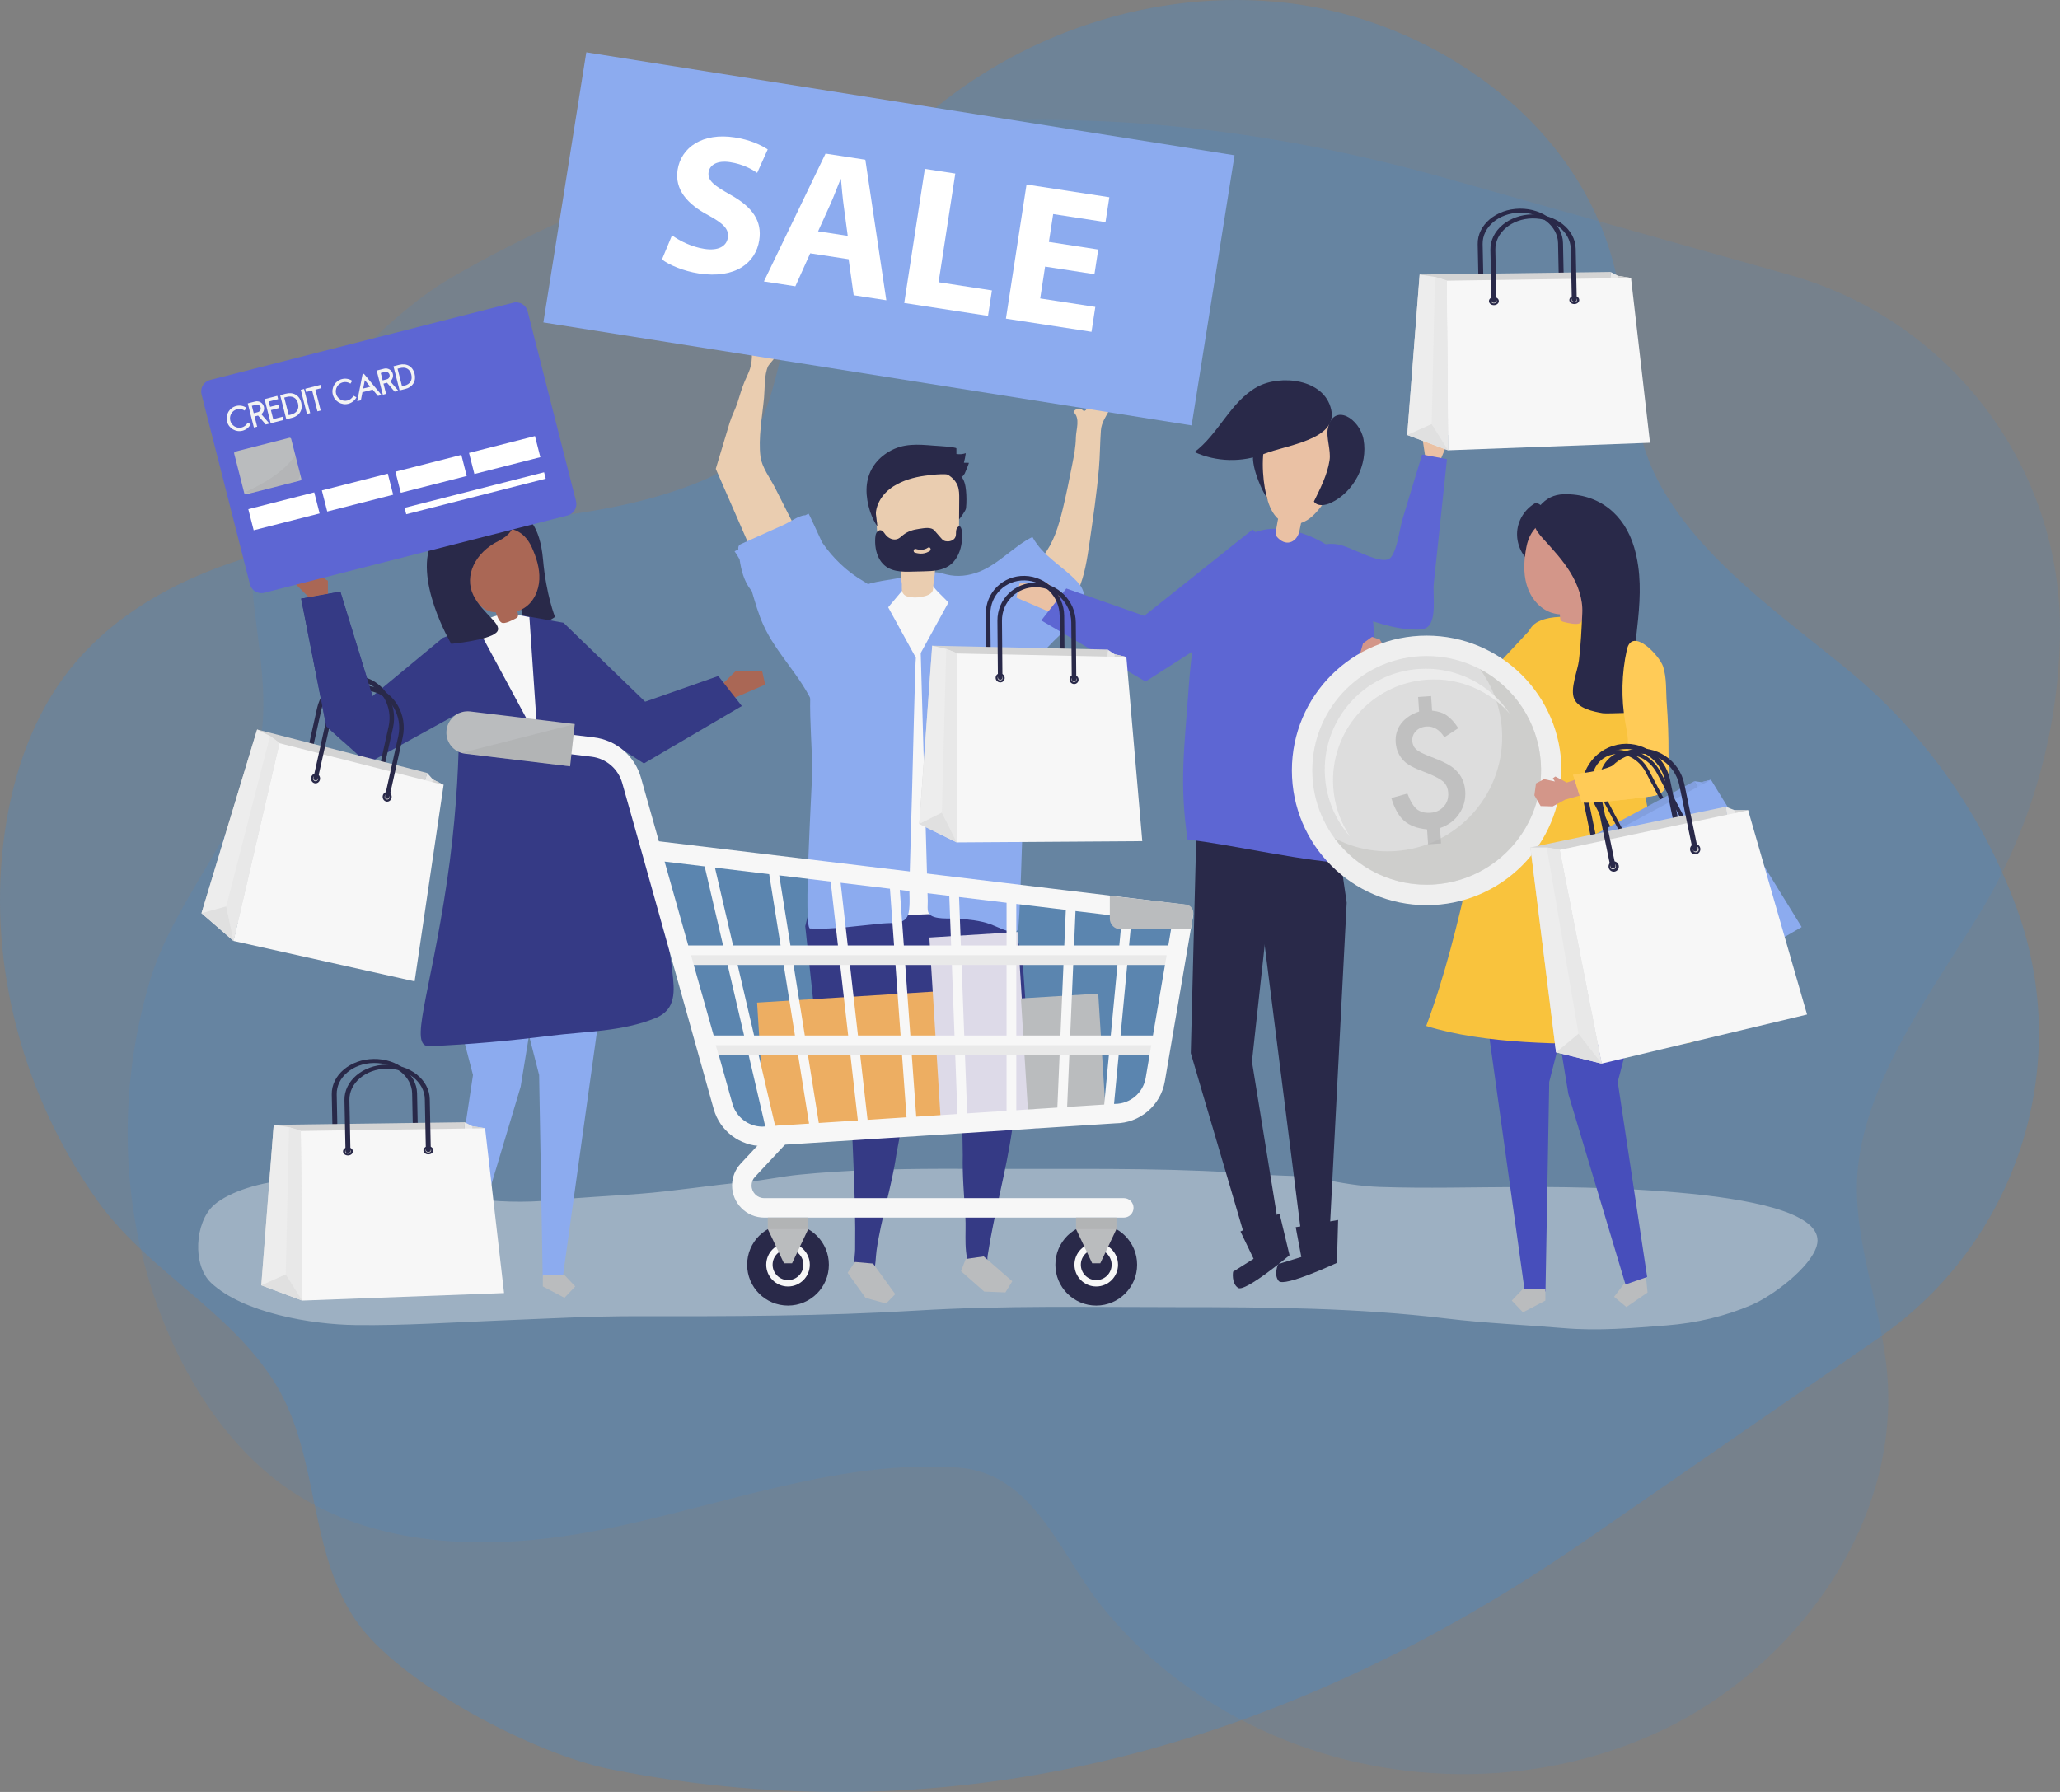 <?xml version="1.0" encoding="utf-8"?>
<!-- Generator: Adobe Illustrator 15.1.0, SVG Export Plug-In . SVG Version: 6.00 Build 0)  -->
<!DOCTYPE svg PUBLIC "-//W3C//DTD SVG 1.1//EN" "http://www.w3.org/Graphics/SVG/1.1/DTD/svg11.dtd">
<svg version="1.1" id="圖層_1" xmlns="http://www.w3.org/2000/svg" xmlns:xlink="http://www.w3.org/1999/xlink" x="0px" y="0px"
	 width="675.105px" height="587.32px" viewBox="0 0 675.105 587.32" enable-background="new 0 0 675.105 587.32"
	 xml:space="preserve">
<rect x="0" y="0" width="675.105" height="587.32" fill="#808080" stroke="none"/>
<path opacity="0.18" fill="#1E90FF" enable-background="new    " d="M109.887,518.207c-8.344-21.159-7.618-45.717-20.092-65.434
	c-14.935-23.604-41.86-36.643-57.976-59.386C8.004,359.779-3.735,317.709,1.055,276.698c2.305-19.761,8.427-39.302,20.034-54.988
	c17.89-24.181,46.926-36.892,75.944-43.051c43.186-9.168,93.123-4.032,134.1-21.532c22.612-9.662,22.288-37.124,29.453-57.412
	c8.104-22.949,22.356-43.301,40.038-59.268c32.568-29.4,77.595-44.556,121.246-39.479c46.598,5.425,95.381,37.844,107.373,87.239
	c5.547,22.85,3.127,47.882,13.831,68.79c13.431,26.232,41.829,45.375,63.673,63.535c24.125,20.056,43.057,46.873,54.014,76.701
	c0.125,0.334,0.248,0.675,0.368,1.013c18.585,51.549-0.396,109.156-45.477,140.302c0,0-95.925,66.264-95.929,66.266
	c-97.332,67.241-205.374,97.832-319.823,75.035c-24.764-4.932-69.576-28.178-83.591-49.188
	C113.664,526.699,111.587,522.524,109.887,518.207"/>
<path opacity="0.1" fill="#1E90FF" enable-background="new    " d="M82.313,178.738c-1.034,22.723,7.613,45.719,2.204,68.414
	c-6.477,27.172-27.722,48.233-35.594,74.974c-11.636,39.512-9.103,83.116,8.723,120.36c8.586,17.945,20.712,34.447,36.777,45.523
	c24.762,17.076,56.351,19.688,85.798,16.107c43.826-5.325,89.402-26.372,133.839-23.101c24.522,1.811,33.118,27.895,46.473,44.765
	c15.105,19.083,35.185,33.717,57.088,43.089c40.34,17.256,87.848,16.996,127.496-1.957c42.324-20.234,77.964-66.719,73.297-117.334
	c-2.159-23.414-12.563-46.31-9.215-69.559c4.201-29.17,24.861-56.484,39.639-80.744c16.32-26.794,25.536-58.3,26.232-90.068
	c0.012-0.357,0.018-0.72,0.021-1.078c0.872-54.789-35.758-103.133-88.501-117.982c0,0-112.224-31.591-112.229-31.592
	C360.488,26.498,248.363,32.582,147.484,91.248c-21.829,12.691-56.685,49.21-63.133,73.627
	C83.133,169.48,82.521,174.104,82.313,178.738"/>
<g>
	<g opacity="0.4">
		<path fill="#F1F2F2" d="M308.412,383.085c-15.542,0.042-31.083,0.379-46.597,1.937c-5.85,0.587-11.576,1.879-17.439,2.399
			c-11.711,1.041-23.212,2.98-34.965,3.876c-9.463,0.721-18.968,1.146-28.405,2.062c-8.847,0.857-18.641,0.661-27.421-0.757
			c-6.499-1.049-13.027-1.639-19.419-3.325c-7.148-1.885-14.913-3.23-22.361-3.184c-10.621,0.069-20.963,0.078-31.127,3.404
			c-3.568,1.171-7.936,3.09-10.645,5.54c-6.203,5.612-7.042,19.617-0.85,25.438c10.431,9.797,32.693,13.642,47.314,13.822
			c16.021,0.198,31.585-0.874,47.63-1.505c14.909-0.589,29.782-1.422,44.715-1.394c30.5,0.062,61.005,0,91.451-1.838
			c28.604-1.727,57.281-1.134,85.947-1.134c29.396,0,58.595,0.208,87.779,3.733c12.717,1.535,25.67,2.073,38.45,3.149
			c11.446,0.965,22.445-0.02,33.845-0.91c9.572-0.748,19.082-2.967,27.777-6.717c6.885-2.969,19.156-12.192,21.268-19.277
			c5.919-19.866-83.406-19.389-97.12-19.344c-15.343,0.05-30.808,0.504-46.138-0.023c-6.449-0.222-12.803-1.358-19.097-2.604
			c-6.269-1.241-12.585-0.926-18.943-1.448c-26.511-2.175-53.082-1.856-79.678-1.856C325.73,383.13,317.071,383.061,308.412,383.085
			z"/>
	</g>
	<path opacity="0.15" fill="#1E90FF" enable-background="new    " d="M213.748,279.271l26.173,88.022l11.726,5.518l120.769-9.83
		c0,0,7.651-10.84,7.651-17.219c0-6.377,7.563-46.688,7.563-46.688L213.748,279.271z"/>
	<g>
		<g>
			<g>
				<g id="XMLID_55_">
					<path id="XMLID_56_" fill="#353A85" d="M315.126,354.579l0.395,23.994c-0.161,6.657,0.438,13.296,0.843,19.931
						c0.376,6.163-0.866,12.517,2.059,18.229c0.917,1.791,2.868,3.038,4.353,0.969c1.144-1.594,0.618-4.353,0.9-6.203
						c2.124-13.909,6.078-27.477,8.05-41.411C333.792,355.488,328.144,355.873,315.126,354.579z"/>
				</g>
				<polygon fill="#BABCBE" points="316.489,412.63 314.947,416.635 322.539,423.316 329.492,423.602 331.741,419.933 
					322.388,411.799 				"/>
			</g>
			<g>
				<g id="XMLID_53_">
					<path id="XMLID_54_" fill="#353A85" d="M298.128,354.813l-4.376,23.595c-1.517,10.558-4.965,20.837-6.482,31.395
						c-0.349,2.426-0.173,5.081-1.188,7.37c-0.992,2.238-2.935,2.329-4.649,0.809c-2.296-2.036-1.237-5.673-1.195-8.453
						c0.281-18.524-1.176-36.787-1.527-55.342c-0.004-0.243,0.007-0.521,0.195-0.678c0.153-0.124,0.371-0.123,0.568-0.108
						C281.275,353.52,298.034,355.323,298.128,354.813z"/>
				</g>
				<polygon fill="#BABCBE" points="280.184,413.615 277.777,417.166 283.665,425.391 290.375,427.238 293.394,424.172 
					286.118,414.138 				"/>
			</g>
			<polygon fill="#353A85" points="339.856,369.846 336.583,335.542 335.004,313.253 329.696,295.048 301.035,290.6 265.6,296.674 
				263.896,303.558 270.716,367.285 304.895,369.846 304.432,330.185 309.703,354.769 309.479,369.846 			"/>
		</g>
		<path fill="#F7F7F7" d="M273.123,228.023c-0.049,1.158-0.081,2.316-0.101,3.471c-0.415,23.531,0.882,47.363,1.032,71.087
			c12.151-1.901,24.437-2.949,36.733-3.137c2.847-0.043,15.789,1.955,17.591,0.256c2.444-2.306-0.245-1.871-0.065-4.877
			c0.231-3.888-1.637-7.071-0.931-11.678c0.829-5.415,2.479-10.771,3.429-16.185c1.906-10.854,3.053-21.842,3.425-32.856
			c0.33-9.77-0.024-19.902-4.225-28.728c-10.361-21.766-43.763-21.375-52.928,1.353
			C274.368,213.461,273.425,220.748,273.123,228.023z"/>
		<path fill="#EACDB0" d="M341.719,182.453c3.572-4.626,5.124-9.629,6.642-15.917c1.129-4.679,2.075-9.409,3.002-14.133
			c0.612-3.122,1.168-5.856,1.228-8.997c0.05-2.628,1.532-6.261-0.777-8.363c0.467-1.061,2.029-1.425,2.917-0.684
			c0.14,0.116,0.271,0.258,0.447,0.303c0.302,0.079,0.595-0.154,0.777-0.407c0.534-0.735,0.604-1.696,0.796-2.585
			c0.309-1.435,0.838-3.756,1.918-4.783c0.875-0.833,2.023-1.303,3.144-1.755c0.207-0.083,0.435-0.169,0.648-0.105
			c0.182,0.053,0.317,0.2,0.442,0.342c1.153,1.308,2.443,2.588,3.42,4.007c-1.559,1.297-1.833,3.23-2.729,4.959
			c-1.175,2.271-2.608,4.068-2.806,6.738c-0.306,4.15-0.287,8.319-0.648,12.473c-0.706,8.118-1.91,16.174-3.066,24.236
			c-0.782,5.34-1.579,10.801-3.774,15.777c-2.163,4.9-5.234,7.84-9.328,11.291c-0.942,0.792-1.919,1.605-3.098,1.961
			c-1.788,0.539-3.755-0.084-5.293-1.143c-4.067-2.798-5.518-8.802-3.176-13.148c1.258-2.334,3.362-4.068,5.34-5.835
			C339.304,185.293,340.609,183.893,341.719,182.453z"/>
		<path fill="#8CABEF" d="M310.813,197.491l-9.071,16.532c0.474,16.701,0.948,33.403,1.422,50.104
			c0.219,7.697,0.438,15.393,0.655,23.091c0.076,2.673,0.143,5.347,0.228,8.018c0.038,1.199-0.292,3.218,0.392,4.198
			c1.485,2.124,6.915,1.463,9.282,1.647c3.694,0.291,7.441,0.593,10.919,1.867c2.316,0.851,4.511,2.128,6.954,2.472
			c0.55,0.076,1.164,0.088,1.594-0.262c0.482-0.389,0.564-1.079,0.609-1.697c0.849-11.465,0.867-23.285,1.503-34.875
			c0.521-9.483,1.848-19.505,1.025-29.002c-0.014-0.159-0.029-0.317-0.058-0.474c-0.841-4.567,0-19.655,0-19.656
			c0.035-0.635,2.206-2.279,2.625-2.713c2.158-2.229,4.316-4.457,6.474-6.686c4.306-4.447,12.619-9.942,9.277-17.135
			c-0.406-0.875-1.024-1.635-1.683-2.339c-4.88-5.226-11.115-8.156-14.608-14.591c-6.113,3.015-11.094,8.971-17.595,11.452
			c-3.385,1.288-6.964,1.731-10.502,0.864c-2.082-0.51-6.564-2.133-5.438,1.986C305.46,192.653,309.222,195.598,310.813,197.491z"/>
		<path fill="#8CABEF" d="M291.076,199.046l9.072,16.532c-0.19,0-1.15,40.526-1.229,43.262c-0.295,10.404-0.59,20.807-0.886,31.209
			c-0.082,2.892,0.307,6.279-0.259,9.122c-0.79,3.968-4.967,3.186-8.527,3.508c-7.786,0.7-15.984,2.031-23.792,1.637
			c-2.252-0.114,0.712-47.113,0.708-51.501c-0.015-15.774-3.27-33.275,4.744-47.581c2.332-4.161,6.441-10.836,10.979-12.89
			c4.227-1.915,10.28-2.241,14.87-3.314l0.239,2.976L291.076,199.046z"/>
		<g>
			<g>
				<path fill="#292949" d="M310.767,159c1.428,2.503,2.117,5.386,2.243,8.266c0.034,0.765,0.086,1.648,0.705,2.101
					c0.663,0.483,0.081,1.545,0.584,0.897c0.503-0.646,2.215-2.896,2.292-3.712c0.181-1.913,0.178-3.844-0.008-5.756
					c-0.162-1.663-0.501-3.402-1.59-4.671c-0.646-0.752-1.507-1.28-2.355-1.793c-1.23-0.742-2.498-1.492-3.911-1.756
					c-2.435-0.453-3.929,0.421-1.779,2.118C308.486,155.911,309.788,157.285,310.767,159z"/>
				<g>
					<path fill="#EACDB0" d="M295.551,191.657c0.017,1.179-0.226,2.401,0.814,3.314c0.499,0.44,1.175,0.616,1.832,0.72
						c1.699,0.27,3.458,0.145,5.103-0.361c0.676-0.209,1.35-0.492,1.86-0.982c0.603-0.578,0.633-1.126,0.662-1.885
						c0.034-0.889,0.213-1.791,0.33-2.692c0.254-1.971,0.369-3.955,0.426-5.939c2.918-0.502,6.35-1.445,7.348-4.501
						c0.314-0.963,0.325-2.01,0.333-3.034c0.031-4.235,0.062-8.469,0.093-12.703c0.011-1.466,0.014-2.975-0.488-4.334
						c-0.879-2.385-3.116-3.806-5.309-4.7c-5.595-2.283-12.118-2.191-17.283,1.054c-1.375,0.865-2.672,1.977-3.463,3.485
						c-1.221,2.326-1.067,5.198-0.877,7.883c0.175,2.477,0.35,4.953,0.525,7.432c0.201,2.85,0.629,6.13,2.842,7.636
						c1.174,0.798,2.693,0.946,3.706,1.979c1.768,1.806,0.925,4.502,1.447,6.688C295.523,191.021,295.546,191.338,295.551,191.657z"
						/>
				</g>
				<path fill="#292949" d="M315.285,174.607c-0.048-0.785-0.391-3.087-1.572-1.641c-0.309,0.378-0.385,0.913-0.403,1.416
					c-0.019,0.504,0.003,1.023-0.155,1.496c-0.364,1.088-1.568,1.584-2.641,1.565c-0.427-0.009-0.862-0.078-1.239-0.294
					c-0.366-0.207-0.657-0.539-0.94-0.865c-0.689-0.789-1.377-1.58-2.066-2.369c-1.183-1.358-3.531-0.771-5.126-0.563
					c-1.837,0.241-3.676,0.796-5.178,2.004c-0.151,0.122-0.3,0.25-0.448,0.378c-0.362,0.313-0.726,0.623-1.147,0.826
					c-1.419,0.691-3.177-0.029-4.172-1.321c-0.456-0.595-0.881-1.355-1.589-1.456c-0.554-0.076-1.094,0.32-1.378,0.839
					c-0.284,0.52-0.361,1.136-0.399,1.737c-0.14,2.188,0.161,4.443,1.109,6.383c2.056,4.207,6.031,4.724,10.026,4.63
					c1.579-0.037,3.158-0.074,4.737-0.111c2.887-0.068,5.939-0.188,8.37-1.866c2.146-1.481,3.42-3.998,3.943-6.633
					C315.287,177.399,315.368,175.995,315.285,174.607z M304.723,180.571c-1.521,1.021-3.196,1.076-4.891,0.566
					c-0.72-0.218-0.414-1.427,0.307-1.209c1.404,0.423,2.729,0.412,3.995-0.439C304.771,179.061,305.355,180.145,304.723,180.571z"
					/>
				<path fill="#292949" d="M315.888,151.661c0.279-1.025,0.485-2.071,0.616-3.128c-0.977,0.344-2.042,0.435-3.063,0.263
					c-0.002-0.609-0.004-1.217-0.007-1.825c-0.005-0.508-6.856-0.861-7.413-0.908c-5.211-0.428-9.978-0.834-14.69,1.963
					c-4.026,2.389-6.607,5.957-7.224,10.602c-0.591,4.437,0.862,10.231,3.427,13.913c-0.015-1.181-0.694-3.967-0.416-5.09
					c0.171-1.124,0.56-2.21,1.096-3.212c1.071-1.998,2.729-3.682,4.646-4.882c3.054-1.914,6.606-2.927,10.153-3.421
					c3.25-0.453,7.21-0.87,10.421-0.01c1.543,0.414,1.799,0.802,2.734-0.756c0.164-0.275,1.471-3.482,1.343-3.483
					C316.97,151.677,316.429,151.669,315.888,151.661z"/>
			</g>
		</g>
		<g>
			<g>
				<path fill="#EACDB0" d="M261.229,186.249c2.404-2.483,2.966-6.208,1.402-9.3c-2.857-5.654-5.715-11.307-8.572-16.959
					c-1.605-3.174-4.395-6.856-4.833-10.31c-0.777-6.102,0.604-13.281,1.173-19.384c0.29-3.096,0.032-7.401,1.313-10.252
					c0.24-0.535,3.863-4.631,3.765-4.756c-0.008-0.011-0.76-1.145-0.76-1.145l-1.133,0.764l-0.947-0.188l2.579-3.118l-3.729-2.733
					l-4.978,1.976c-0.267,3.353,0.329,6.846-0.736,10.082c-0.45,1.368-1.122,2.651-1.687,3.977
					c-0.971,2.275-1.629,4.666-2.382,7.018c-0.729,2.277-1.905,4.417-2.591,6.666c-1.53,5.02-3.025,10.05-4.538,15.075
					l13.146,30.124C250.063,189.158,257.16,190.452,261.229,186.249z"/>
			</g>
			<path fill="#8CABEF" d="M283.036,190.549c-5.438-3.172-10.115-7.61-13.64-12.823c-0.092-0.195-0.182-0.39-0.268-0.581
				c-0.331-0.74-4.042-8.832-4.149-8.783c-0.092,0.041-0.185,0.082-0.277,0.125l-0.804,0.409c-0.039,0-0.074,0-0.115,0
				c-1.886,0.025-5.032,2.265-6.782,3.049c-4.647,2.089-9.295,4.177-13.941,6.265c-0.332,0.149-0.678,0.311-0.887,0.606
				c-0.247,0.352-0.244,0.808-0.204,1.244l-1.24,0.632c0.609,0.854,1.154,1.741,1.652,2.651c0.528,3.546,1.424,7.045,3.587,9.87
				c0.128,0.168,0.266,0.327,0.4,0.486c1.125,3.751,2.173,7.55,3.775,11.094c4.304,9.525,12.48,16.921,16.591,26.53
				c3.337-0.973,5.65-3.969,7.425-6.958c3.485-5.877,5.803-12.358,8.099-18.795c1.167-3.273,2.334-6.546,3.502-9.818
				c0.204-0.571,0.411-1.162,0.379-1.77C286.055,192.372,284.429,191.362,283.036,190.549z"/>
		</g>
	</g>
	<g>
		<g>
			<polygon fill="#AA6755" points="235.771,225.193 241.213,219.838 249.792,220.04 250.771,224.392 237.807,229.991 			"/>
		</g>
		<path fill="#292949" d="M177.961,183.392c-1.038-11.688-5.532-13.815-5.532-13.815l-0.003,0.001
			c-1.191-0.975-2.588-1.696-4.083-2.056c-2.299,2.064-3.733,5.065-3.899,8.154l-0.337,0.004c1.408,0.033,2.795,0.356,4.087,0.91
			c0.985,6.967,2.486,18.052,2.541,21.289c0.081,4.834,1.223,4.923,4.472,5.982c3.25,1.059,6.681-1.659,6.681-1.659
			S178.998,195.08,177.961,183.392z"/>
		<g>
			<polygon fill="#353A85" points="159.242,203.495 145.138,209.05 122.08,228.155 111.54,193.897 98.693,196.204 106.928,238.038 
				120.433,250.225 159.302,228.813 			"/>
		</g>
		<g>
			<g>
				<g>
					<g>
						<polygon fill="#1A3151" points="145.951,415.393 145.579,419.078 152.265,423.676 156.168,420.444 153.011,416.301 
							146.325,411.705 						"/>
					</g>
				</g>
				<g>
					<g>
						<polygon fill="#8CABEF" points="146.119,302.681 144.986,313.878 155.014,352.344 145.702,414.156 152.556,416.521 
							170.629,356.174 173.497,338.618 173.393,301.452 						"/>
					</g>
				</g>
			</g>
			<g>
				<g>
					<g>
						<polygon fill="#8CABEF" points="198.833,315.159 184.417,418.734 177.863,418.734 176.684,352.344 164.758,305.743 						"/>
					</g>
				</g>
				<g>
					<g>
						<polygon fill="#BABCBE" points="177.901,417.917 177.901,421.637 184.988,425.357 188.531,421.637 184.988,417.917 						"/>
					</g>
				</g>
			</g>
			<g>
				<g>
					<g>
						<path fill="#353A85" d="M146.48,288.947c5.597-37.68,3.598-65.12,3.888-72.654c0.291-7.533,5.452-11.443,5.452-11.443
							c2.268-0.519,4.239-2.014,6.527-2.603c15.474-3.988,23.915,8.116,29.707,21.171c7.137,16.086,13.134,32.709,17.98,49.666
							c4.254,14.88,8.519,29.898,10.303,45.341c0.736,6.373,1.35,12.417-5.461,15.229c-10.852,4.479-23.047,4.38-34.511,5.817
							c-13.167,1.649-26.353,2.855-39.606,3.421C133.841,343.187,140.883,326.625,146.48,288.947z"/>
					</g>
				</g>
			</g>
		</g>
		<g>
			<polygon fill="#AA6755" points="101.201,195.754 95.399,189.945 97.375,179.733 102.975,179.733 104.623,188.627 
				107.464,190.335 107.464,194.63 			"/>
		</g>
		<g>
			<polygon fill="#353A85" points="169.843,201.474 184.667,204.109 211.42,229.991 235.405,221.574 243.116,231.404 
				211.018,250.225 177.09,228.485 			"/>
		</g>
		<g>
			<polygon fill="#F7F7F7" points="173.497,202.26 176.225,242.33 155.683,204.24 161.674,202.1 165.954,200.817 			"/>
		</g>
		<g>
			<g>
				<path fill="#AA6755" d="M174.219,179.253c-5.106-11.121-19.162-5.488-20.99,4.999c-1.04,5.965,2.124,16.329,9.245,16.427
					c0.359,1.008,0.974,2.911,1.934,3.405c1.04,0.537,3.553-0.846,4.546-1.352c0.275-0.14,0.56-0.299,0.719-0.564
					c0.199-0.334,0.067-1.058-0.125-1.849c0.761-0.244,1.516-0.593,2.257-1.058c3.109-1.956,4.781-5.705,4.945-9.377
					C176.915,186.211,175.753,182.595,174.219,179.253z"/>
			</g>
		</g>
		<g>
			<g>
				<path fill="#292949" d="M168.055,167.562c0,0,2.979,5.979-4.671,9.745c-7.65,3.768-11.331,11.402-8.275,17.735
					c3.055,6.334,10.255,9.771,7.527,12.315c-2.728,2.543-14.768,3.669-14.768,3.669s-12.885-21.811-5.924-34.366
					C148.904,164.105,162.53,160.348,168.055,167.562z"/>
			</g>
		</g>
	</g>
	<g>
		<g>
			<g>
				<g>
					<polygon fill="#292949" points="438.528,276.521 441.337,295.854 435.699,404.882 426.242,402.898 410.552,278.949 					"/>
				</g>
				<g>
					<polygon fill="#292949" points="392.071,272.891 390.244,345.171 408.602,407.564 419.303,403.586 410.29,347.942 
						418.565,272.274 					"/>
				</g>
				<g>
					<path fill="#292949" d="M419.34,397.743l-12.81,5.871l4.3,8.958l-6.719,4.232c0,0-0.633,3.729,1.624,5.304
						c2.256,1.575,16.874-10.703,16.874-10.703L419.34,397.743z"/>
				</g>
				<g>
					<path fill="#292949" d="M438.528,399.861l-13.896,2.349l1.829,9.766l-7.587,2.344c0,0-1.58,3.438,0.191,5.545
						c1.771,2.105,19.073-5.958,19.073-5.958L438.528,399.861z"/>
				</g>
			</g>
			<g>
				<path fill="#292949" d="M411.518,155.017c0.99,3.217,2.412,6.3,4.213,9.144c0.043-5.907,0.901-11.807,2.543-17.479
					c0.125-0.433,0.25-0.923,0.023-1.313c-0.212-0.363-0.658-0.507-1.067-0.605C409.924,142.996,409.791,149.41,411.518,155.017z"/>
			</g>
			<g>
				<g>
					<path fill="#EAC1A4" d="M415.527,164.273c0.762,2.431,2.025,5.178,4.544,6.66c2.969,1.745,6.142,0.854,8.355-0.486
						c7.315-4.426,19.997-28.833,0.927-34.825C412.04,130.181,412.366,154.189,415.527,164.273z"/>
				</g>
				<g>
					<path fill="#292949" d="M430.595,164.379c1.141,1.686,3.73,1.301,5.569,0.434c7.555-3.572,12.166-12.499,10.708-20.727
						c-1.22-6.884-9.732-12.23-11.683-3.784c-0.692,2.995,1.041,7.209,0.539,10.538
						C435.014,155.597,432.679,160.105,430.595,164.379z"/>
				</g>
				<g>
					<path fill="#292949" d="M411.973,126.832c-8.683,4.805-12.565,15.38-20.507,21.33c7.136,3.271,15.615,3.482,22.905,0.567
						c7.148-2.858,24.102-4.591,21.885-14.497C433.999,124.15,419.582,122.625,411.973,126.832z"/>
				</g>
			</g>
			<g>
				<path fill="#5D66D3" d="M445.659,189.225c4.972,8.633,4.949,18.406,4.263,27.757c-1.555,21.166,0.461,45.707-6.836,65.941
					c-13.776-0.012-40.185-6.329-53.904-7.739c-2.674-18.401-1.116-29.161,0.393-49.998c0.743-10.275,2.338-24.059,5.974-33.846
					c2.978-8.014,10.915-18.361,22.895-18.032C429.671,173.615,441.137,181.375,445.659,189.225z"/>
			</g>
			<path fill="#EAC1A4" d="M423.221,177.58c-1.255,0.531-2.792,0.309-4.281-1.132c-1.281-1.241-0.887-1.646-0.614-3.472
				c0.401-2.693,1.118-5.373,1.671-8.041l7.418,1.543c-0.007-0.002-1.492,7.223-1.604,7.715
				C425.449,175.765,424.476,177.049,423.221,177.58z"/>
		</g>
		<g>
			<g>
				<polygon fill="#EAC1A4" points="473.514,147.293 473.221,137.925 469.23,137.94 468.018,144.423 466.142,143.55 
					467.364,151.519 471.505,152.065 				"/>
			</g>
			<g>
				<path fill="#5D66D3" d="M434.415,196.77c-4.134-3.435-5.805-9.542-3.996-14.603c0.327-0.914,0.769-1.812,1.468-2.486
					c1.583-1.527,4.061-1.567,6.242-1.291c4.621,0.585,15.116,7.554,17.712,4.271c2.165-2.737,2.798-9.247,3.811-12.586
					c2.133-7.033,4.266-14.067,6.397-21.101l8.155,1.508c-0.871,8.211-1.743,16.421-2.615,24.631
					c-0.565,5.338-1.133,10.673-1.699,16.01c-0.421,3.967,1.209,12.609-2.5,14.66c-0.97,0.535-2.125,0.593-3.232,0.58
					c-7.683-0.086-15.037-2.905-22.199-5.686C439.304,199.648,436.602,198.589,434.415,196.77z"/>
			</g>
		</g>
		<g>
			<polygon fill="#EAC1A4" points="349.066,196.735 343.273,191.035 334.141,191.25 333.098,195.883 346.899,201.846 			"/>
		</g>
		<g>
			<polygon fill="#5D66D3" points="417.104,179.505 410.511,173.55 374.991,201.846 349.457,192.883 341.247,203.35 
				375.419,223.387 411.541,200.24 			"/>
		</g>
	</g>
	<g>
		
			<rect x="183.91" y="33.569" transform="matrix(-0.988 -0.157 0.157 -0.988 566.95 201.473)" fill="#8CABEF" width="215.025" height="89.607"/>
		<g>
			<path fill="#FFFFFF" d="M220.228,77.132c2.463,1.78,6.361,3.782,10.601,4.435c4.566,0.701,7.27-0.819,7.71-3.689
				c0.421-2.738-1.425-4.625-6.417-7.329c-6.915-3.667-11.054-8.443-10.071-14.835c1.152-7.5,8.297-12.277,18.667-10.683
				c4.957,0.761,8.449,2.366,10.877,3.942l-3.451,7.682c-1.63-1.12-4.571-2.841-8.875-3.501c-4.305-0.663-6.692,0.972-7.043,3.257
				c-0.431,2.805,1.857,4.424,7.2,7.449c7.321,4.063,10.352,8.668,9.399,14.864c-1.133,7.371-7.77,12.76-19.836,10.903
				c-5.023-0.771-9.779-2.837-12.047-4.588L220.228,77.132z"/>
			<path fill="#FFFFFF" d="M265.522,83.027l-4.865,10.801l-10.306-1.584l20.194-41.896l13.044,2.005l6.875,46.058l-10.697-1.645
				L278.11,84.96L265.522,83.027z M277.819,77.306l-1.305-9.747c-0.382-2.73-0.663-6.111-0.914-8.821l-0.131-0.02
				c-1.054,2.509-2.217,5.734-3.325,8.168l-4.043,8.927L277.819,77.306z"/>
			<path fill="#FFFFFF" d="M303.093,55.353l9.979,1.534l-5.475,35.611l17.479,2.688l-1.283,8.348l-27.459-4.221L303.093,55.353z"/>
			<path fill="#FFFFFF" d="M358.676,89.868L342.5,87.382l-1.604,10.437l18.066,2.776l-1.253,8.153l-28.046-4.312l6.757-43.959
				l27.133,4.17l-1.253,8.152l-17.154-2.637l-1.404,9.131l16.176,2.487L358.676,89.868z"/>
		</g>
	</g>
	<g>
		<g>
			
				<rect x="249.139" y="326.873" transform="matrix(-0.998 0.062 -0.062 -0.998 578.025 676.557)" fill="#EDAE62" width="58.586" height="40.89"/>
			
				<rect x="291.418" y="320.934" transform="matrix(-0.062 -0.998 0.998 -0.062 5.982 676.477)" fill="#DDDAE8" width="58.584" height="28.989"/>
			<polygon fill="#BABCBE" points="336.873,363.781 334.583,327.237 359.916,325.674 362.205,362.219 			"/>
		</g>
		<g>
			<g>
				<path fill="#F7F7F7" d="M368.295,399.073H250.438c-5.798,0-10.517-4.719-10.517-10.518c0-2.671,1.003-5.219,2.825-7.173
					l10.716-11.49c1.201-1.287,3.22-1.359,4.507-0.158c1.289,1.203,1.359,3.221,0.159,4.509l-10.716,11.489
					c-0.717,0.77-1.112,1.771-1.112,2.823c0,2.282,1.857,4.14,4.139,4.14h117.857c1.761,0,3.189,1.427,3.189,3.189
					C371.484,397.646,370.057,399.073,368.295,399.073z"/>
				<g>
					<g>
						<circle fill="#292949" cx="258.248" cy="414.514" r="13.394"/>
						<circle fill="#F7F7F7" cx="258.249" cy="414.514" r="7.14"/>
						<circle fill="#292949" cx="258.249" cy="414.514" r="5.049"/>
					</g>
					<polygon fill="#BABCBE" points="258.251,399.073 251.63,399.073 251.63,402.84 256.927,414.048 258.251,414.048 
						259.575,414.048 264.872,402.84 264.872,399.073 					"/>
					<rect x="251.63" y="399.073" opacity="0.22" fill="#999999" enable-background="new    " width="13.242" height="3.768"/>
				</g>
				<g>
					<g>
						<circle fill="#292949" cx="359.262" cy="414.514" r="13.394"/>
						<circle fill="#F7F7F7" cx="359.262" cy="414.514" r="7.14"/>
						<circle fill="#292949" cx="359.262" cy="414.514" r="5.049"/>
					</g>
					<polygon fill="#BABCBE" points="359.265,399.073 352.644,399.073 352.644,402.84 357.94,414.048 359.265,414.048 
						360.589,414.048 365.886,402.84 365.886,399.073 					"/>
					<rect x="352.644" y="399.073" opacity="0.22" fill="#999999" enable-background="new    " width="13.242" height="3.768"/>
				</g>
				<path fill="#F7F7F7" d="M390.412,297.746c-0.521-0.698-1.308-1.154-2.174-1.259l-172.306-20.751l-5.85-20.741
					c-1.994-7.197-8.073-12.422-15.487-13.315l-25.175-3.031c-1.734-0.209-3.337,1.035-3.547,2.786
					c-0.211,1.747,1.036,3.335,2.785,3.547l25.175,3.032c4.836,0.58,8.801,3.992,10.106,8.7l6.45,22.87l23.522,83.957
					c2.011,7.122,8.585,12.097,15.987,12.097c0.068,0,0.137-0.001,0.205-0.005l115.382-7.452c8.073-0.052,14.906-5.85,16.267-13.816
					L391,300.19C391.147,299.33,390.934,298.447,390.412,297.746z M382.874,309.889h-12.853l0.86-9.066l13.268,1.598
					L382.874,309.889z M377.839,339.385h-10.616l2.194-23.118h12.369L377.839,339.385z M284.318,367.03l-2.418-21.269h13.708
					l1.482,20.442L284.318,367.03z M268.341,368.063l-3.564-22.301h13.913l2.442,21.475L268.341,368.063z M254.029,368.986
					l-5.415-23.225h12.932l3.598,22.506L254.029,368.986z M233.881,339.385l-6.519-23.118h11.1l5.39,23.118H233.881z
					 M241.737,316.267h15.095l3.695,23.118h-13.4L241.737,316.267z M252.076,286.514l3.737,23.375H240.25l-5.949-25.516
					L252.076,286.514z M272.229,288.94l2.382,20.948h-15.568l-3.673-22.979L272.229,288.94z M348.792,309.889h-15.729v-13.621
					l16.229,1.953L348.792,309.889z M352.469,298.605l15.246,1.835l-0.896,9.448h-14.833L352.469,298.605z M278.546,316.267h14.921
					l1.677,23.118h-13.97L278.546,316.267z M277.965,339.385h-14.208l-3.695-23.118h15.274L277.965,339.385z M296.665,316.267
					h15.283l0.864,23.118h-14.47L296.665,316.267z M315.139,316.267h14.735v23.118h-13.871L315.139,316.267z M333.063,316.267
					h15.457l-0.99,23.118h-14.467V316.267z M329.874,309.889H314.9l-0.594-15.881l15.567,1.875L329.874,309.889L329.874,309.889z
					 M311.709,309.889h-15.507l-1.321-18.221l16.22,1.954L311.709,309.889z M293.005,309.889h-15.184l-2.337-20.556l16.171,1.947
					L293.005,309.889z M298.804,345.762h14.246l0.725,19.365l-13.502,0.87L298.804,345.762z M316.242,345.762h13.632v18.325
					l-12.916,0.833L316.242,345.762z M333.063,345.762h14.194l-0.739,17.251l-13.455,0.868V345.762z M350.449,345.762h12.966
					l-1.542,16.259l-12.153,0.785L350.449,345.762z M350.722,339.385l0.99-23.118h14.5l-2.193,23.118H350.722z M230.93,283.967
					l6.044,25.922h-11.412l-7.757-27.502L230.93,283.967z M249.801,369.259c-4.521-0.042-8.522-3.096-9.752-7.445l-4.497-16.052
					h9.787l5.464,23.434L249.801,369.259z M365.375,361.802c-0.069,0-0.138,0.001-0.206,0.007l-0.075,0.004l1.523-16.051h10.132
					l-1.285,7.526C374.621,358.221,370.379,361.802,365.375,361.802z"/>
				<path fill="#BABCBE" d="M391.016,299.877l-0.775,4.68h-23.088c-1.9,0-3.44-1.541-3.44-3.44v-7.523l24.997,2.871
					C390.37,296.666,391.332,298.234,391.016,299.877z"/>
				<path fill="#BABCBE" d="M154.096,233.184c-3.819-0.448-7.294,2.267-7.755,6.088c-0.46,3.823,2.266,7.297,6.089,7.756
					l34.392,4.142l1.534-13.86L154.096,233.184z"/>
				<polygon opacity="0.22" fill="#999999" enable-background="new    " points="188.355,237.309 151.241,246.771 186.821,251.169 
									"/>
			</g>
			<polygon opacity="0.15" fill="#999999" enable-background="new    " points="227.362,316.267 226.462,313.077 382.33,313.077 
				381.785,316.267 			"/>
			<polygon opacity="0.15" fill="#999999" enable-background="new    " points="235.467,345.762 234.568,342.572 377.289,342.572 
				376.745,345.762 			"/>
		</g>
	</g>
	<g>
		<g>
			<polygon fill="#D39689" points="460,217.328 456.15,215.244 455.107,211.527 454.207,211.349 453.941,212.447 452.192,209.61 
				449.63,208.742 446.708,210.844 445.662,214.414 448.057,217.096 452.119,218.428 457.266,221.509 			"/>
			<polygon fill="#F9C33D" points="457.816,213.034 480.491,228.883 503.688,203.982 506.453,232.229 483.846,247.101 
				453.684,220.506 			"/>
		</g>
		<g>
			<polygon fill="#BABCBE" points="539.553,419.818 539.939,423.632 533.012,428.387 528.969,425.044 532.238,420.762 
				539.166,416.006 			"/>
			<polygon fill="#474EBB" points="539.381,303.238 540.553,314.817 530.165,354.605 539.811,418.541 532.711,420.988 
				513.987,358.567 511.016,340.408 511.125,301.966 			"/>
		</g>
		<g>
			<polygon fill="#474EBB" points="484.768,316.145 499.703,423.277 506.492,423.277 507.713,354.605 520.069,306.406 			"/>
			<polygon fill="#BABCBE" points="506.453,422.431 506.453,426.277 499.111,430.127 495.441,426.277 499.111,422.431 			"/>
		</g>
		<path fill="#F9C33D" d="M501.446,206.166c0.538-0.878,1.256-1.626,2.241-2.184c6.745-3.806,17.925-0.453,25.242-0.453
			c2.163,22.772,8.145,44.476,12.006,66.833c4.102,23.746,8.72,47.403,13.852,70.948c0.289,1.334-20.369,0.66-22.318,0.693
			c-19.874,0.336-45.891,0.268-65.067-5.742c12.239-32.857,16.708-68.211,26.346-101.922c1.69-5.918,3.701-11.748,5.225-17.715
			C499.854,213.166,499.719,208.993,501.446,206.166z"/>
		<path fill="#292949" d="M510.465,172.565c-5.031,1.376-8.992,6.032-9.543,11.218c-2.75-2.561-4.152-6.494-3.646-10.217
			c0.506-3.723,2.908-7.139,6.242-8.872c3.119,1.655,5.537,4.584,6.573,7.96L510.465,172.565z"/>
		<path fill="#D39689" d="M500.23,179.307c2.6-13.725,19.746-11.354,24.666-0.239c2.797,6.32-0.133,15.267-5.729,19.665
			c-0.12,1.215-0.277,4.566-1.206,5.38c-1.006,0.878-4.175,0.039-5.417-0.247c-0.344-0.081-0.704-0.179-0.953-0.43
			c-0.313-0.313-0.365-1.152-0.372-2.08c-0.911-0.063-1.845-0.239-2.795-0.551c-3.989-1.311-6.877-5.002-8.071-9.027
			C499.158,187.755,499.449,183.43,500.23,179.307z"/>
		<path fill="#292949" d="M525.583,233.785c-0.163-0.01-0.295-0.023-0.392-0.039c-3.024-0.521-7.879-1.496-9.282-4.682
			c-1.439-3.266,1.118-9.189,1.539-12.585c0.642-5.157,0.854-10.359,1.103-15.547c0.225-4.679-1.447-9.286-3.895-13.279
			c-2.446-3.992-5.646-7.459-8.799-10.923c-1.312-1.438-2.668-2.98-3.068-4.885c-0.443-2.108,0.398-4.335,1.79-5.979
			c2.14-2.532,4.679-3.791,7.91-3.869c11.341-0.27,19.866,6.438,23.084,17.515c4.609,15.871-1.149,31.014-0.292,46.807
			c0.146,2.698,1.038,5.35,2.551,7.587C537.431,233.311,528.03,233.924,525.583,233.785z"/>
	</g>
	<g>
		<g>
			<g>
				<circle fill="#EFEFEF" cx="467.548" cy="252.504" r="44.173"/>
			</g>
		</g>
		<g>
			<g>
				<circle fill="#DDDDDD" cx="467.548" cy="252.504" r="37.489"/>
			</g>
		</g>
		<g>
			<g>
				<path fill="#CECECC" d="M484.961,219.258c4.118,5.563,6.744,12.332,7.246,19.75c1.395,20.658-14.22,38.536-34.878,39.931
					c-7.174,0.485-14.012-1.083-19.942-4.202c7.35,9.93,19.446,16.023,32.687,15.127c20.657-1.395,36.272-19.272,34.877-39.93
					C504.039,236.451,496.105,225.117,484.961,219.258z"/>
			</g>
		</g>
		<g>
			<g>
				<path opacity="0.6" fill="#F7F7F7" enable-background="new    " d="M436.927,258.011c-1.231-18.235,12.554-34.017,30.788-35.248
					c10.659-0.72,20.479,3.692,27.044,11.122c-6.37-9.514-17.506-15.455-29.75-14.628c-18.235,1.232-32.02,17.015-30.788,35.249
					c0.513,7.576,3.537,14.384,8.205,19.665C439.309,269.515,437.332,264.003,436.927,258.011z"/>
			</g>
		</g>
		<g>
			<path opacity="0.6" fill="#ADADAD" enable-background="new    " d="M469.005,228.154l0.321,4.765
				c1.933,0.18,3.54,0.705,4.82,1.58c1.279,0.874,2.537,2.263,3.773,4.165l-4.563,2.971c-1.603-2.496-3.554-3.668-5.854-3.514
				c-1.427,0.098-2.582,0.6-3.464,1.505c-0.883,0.906-1.282,1.992-1.196,3.256c0.078,1.151,0.523,2.081,1.336,2.792
				c0.796,0.695,2.363,1.477,4.701,2.345c2.021,0.76,3.699,1.487,5.032,2.188c1.334,0.7,2.349,1.393,3.047,2.077
				c1.965,1.854,3.043,4.184,3.232,6.986c0.186,2.758-0.478,5.243-1.987,7.463c-1.497,2.201-3.589,3.76-6.279,4.674l0.339,5.031
				l-4.253,0.287l-0.331-4.887c-3.211-0.305-5.709-1.233-7.49-2.791c-1.783-1.557-3.188-4.051-4.219-7.481l5.273-1.479
				c0.896,2.415,1.906,4.112,3.031,5.096c1.17,0.93,2.67,1.334,4.502,1.21c1.783-0.122,3.234-0.797,4.356-2.029
				c1.106-1.214,1.6-2.72,1.479-4.52c-0.108-1.604-0.689-2.86-1.744-3.767c-0.534-0.436-1.313-0.916-2.333-1.441
				c-1.021-0.525-2.316-1.085-3.887-1.678c-3.239-1.199-5.395-2.354-6.463-3.473c-1.69-1.659-2.619-3.723-2.786-6.186
				c-0.079-1.167,0.032-2.266,0.339-3.297c0.305-1.03,0.782-1.978,1.432-2.844c0.649-0.865,1.475-1.633,2.47-2.303
				c0.997-0.67,2.141-1.221,3.432-1.648l-0.322-4.767L469.005,228.154z"/>
		</g>
	</g>
	<g>
		<polygon fill="#D39689" points="518.028,254.988 513.468,256.48 509.724,254.508 508.904,255.089 509.578,256.128 
			506.001,255.381 503.379,256.766 502.849,260.674 504.9,264.197 508.838,264.313 512.961,262.088 519.292,260.316 		"/>
		<path fill="#FFCB57" d="M530.073,250.063c1.922-1.3,3.244-3.146,3.416-5.867c0.157-2.506-0.432-4.992-0.862-7.465
			c-1.374-7.854-1.191-15.979,0.53-23.765c1.714-7.746,10.752,1.994,11.875,5.489c1.246,3.873,0.896,8.093,1.198,12.099
			c0.407,5.376,0.602,10.77,0.578,16.164c-0.014,3.41,0.827,11.471-2.766,13.422c-0.972,0.529-2.086,0.715-3.178,0.892
			c-1.715,0.278-22.186,2.858-22.505,1.848l-2.828-8.921C519.791,253.086,526.17,252.703,530.073,250.063z"/>
	</g>
	<g>
		<g>
			<g>
				<path fill="#292949" d="M548.321,268.861c-0.296,0.158-0.681,0.011-0.857-0.327l-8.132-15.458
					c-2.717-5.164-8.594-7.398-13.1-4.981c-4.504,2.418-5.959,8.589-3.242,13.753l8.131,15.458c0.178,0.339,0.084,0.743-0.213,0.901
					c-0.295,0.158-0.68,0.014-0.857-0.326l-8.132-15.458c-3.073-5.843-1.427-12.82,3.668-15.556
					c5.095-2.736,11.742-0.207,14.814,5.635l8.131,15.457C548.713,268.299,548.617,268.702,548.321,268.861z"/>
			</g>
			<polygon fill="#89A8EB" points="581.652,308.867 577.914,306.975 555.306,256.026 557.605,256.365 560.684,255.572 			"/>
			<polygon fill="#829FDE" points="557.605,256.365 576.438,296.197 560.684,255.572 			"/>
			<polygon fill="#829FDE" points="513.939,278.229 555.336,256.01 578.945,306.563 536.121,328.688 			"/>
			<polygon fill="#8CABEF" points="590.445,303.846 547.432,328.793 520.794,277.07 560.713,255.577 			"/>
			<polygon fill="#D5C477" points="547.432,328.793 536.121,328.688 513.939,278.229 517.66,277.233 520.794,277.07 			"/>
			<polygon fill="#C4B56B" points="517.66,277.233 539.777,322.6 547.465,328.775 520.771,276.972 			"/>
			<polygon fill="#B9AB65" points="536.123,328.705 539.777,322.6 547.465,328.775 			"/>
			<g>
				<path fill="#4E4E4E" d="M535.375,277.455c-0.357-0.678-1.125-0.97-1.717-0.652c-0.592,0.318-0.781,1.124-0.425,1.803
					c0.355,0.677,1.125,0.97,1.717,0.653C535.541,278.94,535.73,278.133,535.375,277.455z"/>
				<g>
					<path fill="#E1DEBA" d="M534.916,277.702c-0.204-0.388-0.643-0.555-0.98-0.374c-0.339,0.182-0.446,0.644-0.242,1.031
						c0.203,0.387,0.644,0.553,0.98,0.372S535.12,278.09,534.916,277.702z"/>
				</g>
			</g>
			<g>
				<path fill="#1A3151" d="M552.797,268.104c-0.354-0.678-1.124-0.97-1.716-0.651c-0.591,0.315-0.782,1.124-0.426,1.801
					c0.356,0.679,1.126,0.97,1.718,0.653C552.963,269.588,553.154,268.781,552.797,268.104z"/>
				<g>
					<path fill="#E1DEBA" d="M552.338,268.351c-0.203-0.387-0.643-0.554-0.979-0.374c-0.34,0.183-0.447,0.644-0.243,1.03
						c0.203,0.388,0.643,0.556,0.979,0.373C552.434,269.2,552.542,268.738,552.338,268.351z"/>
				</g>
			</g>
			<g>
				<path fill="#292949" d="M551.986,269.183c-0.297,0.16-0.681,0.014-0.859-0.326l-8.131-15.458
					c-2.717-5.165-8.593-7.4-13.098-4.981c-4.506,2.418-5.961,8.589-3.243,13.754l8.13,15.458c0.179,0.339,0.084,0.742-0.212,0.9
					c-0.296,0.158-0.681,0.014-0.858-0.325l-8.131-15.459c-3.073-5.841-1.427-12.819,3.668-15.555
					c5.096-2.736,11.741-0.208,14.815,5.634l8.131,15.459C552.377,268.621,552.281,269.025,551.986,269.183z"/>
			</g>
		</g>
	</g>
	<g>
		<g>
			<g>
				<path fill="#292949" d="M550.98,277.494c-0.459,0.094-0.906-0.203-1.002-0.662l-4.34-20.99
					c-1.449-7.015-8.303-11.538-15.273-10.082c-6.971,1.453-11.463,8.342-10.014,15.356l4.338,20.99
					c0.097,0.461-0.197,0.912-0.654,1.007c-0.458,0.096-0.906-0.201-1.001-0.66l-4.34-20.99c-1.642-7.934,3.44-15.727,11.325-17.371
					c7.886-1.646,15.635,3.473,17.274,11.404l4.34,20.991C551.73,276.947,551.438,277.397,550.98,277.494z"/>
			</g>
			<polygon fill="#E8E8E8" points="578.482,335.707 574.318,332.268 565.564,264.414 568.47,265.546 572.875,265.575 			"/>
			<polygon fill="#D4D4D4" points="568.47,265.546 576.844,318.961 572.875,265.575 			"/>
			<polygon fill="#D4D4D4" points="501.556,277.766 565.613,264.403 575.855,332.105 509.947,344.904 			"/>
			<polygon fill="#F7F7F7" points="592.213,332.512 524.882,348.611 511.114,278.557 572.912,265.591 			"/>
			<polygon fill="#EDEDED" points="524.882,348.611 509.947,344.904 501.556,277.766 506.896,277.758 511.114,278.557 			"/>
			<polygon fill="#E8E8E8" points="506.896,277.758 517.319,338.808 524.932,348.601 511.126,278.432 			"/>
			<polygon fill="#E0E0E0" points="509.943,344.924 517.319,338.808 524.932,348.601 			"/>
			<g>
				
					<ellipse transform="matrix(-0.204 -0.979 0.979 -0.204 358.69 859.44)" fill="#292949" cx="528.607" cy="283.954" rx="1.701" ry="1.692"/>
				<g>
					<circle fill="#D4D4D4" cx="528.605" cy="283.978" r="0.968"/>
				</g>
			</g>
			<g>
				
					<ellipse transform="matrix(-0.204 -0.979 0.979 -0.204 396.4 878.986)" fill="#292949" cx="555.562" cy="278.332" rx="1.702" ry="1.692"/>
				<g>
					
						<ellipse transform="matrix(-0.204 -0.979 0.979 -0.204 396.609 879.068)" fill="#D4D4D4" cx="555.59" cy="278.338" rx="0.973" ry="0.967"/>
				</g>
			</g>
			<g>
				<path fill="#292949" d="M555.697,279.037c-0.457,0.096-0.904-0.2-1-0.66l-4.34-20.991c-1.449-7.013-8.303-11.536-15.273-10.082
					c-6.972,1.453-11.464,8.344-10.013,15.357l4.34,20.991c0.095,0.46-0.198,0.91-0.656,1.006c-0.457,0.095-0.905-0.201-1-0.661
					l-4.34-20.99c-1.642-7.935,3.44-15.726,11.326-17.37c7.885-1.645,15.634,3.472,17.272,11.403l4.342,20.991
					C556.449,278.491,556.156,278.941,555.697,279.037z"/>
			</g>
		</g>
	</g>
	<path fill="#FFCB57" d="M541.468,257.158c-0.609-0.77-1.269-1.515-1.911-2.271c-0.276-0.326-0.408-0.681-0.434-1.029
		c-0.377-0.217-0.754-0.436-1.13-0.656c-2.259-1.33-4.354-2.972-6.705-4.131c-0.37,0.361-0.773,0.694-1.215,0.993
		c-3.903,2.64-10.282,3.022-14.541,3.896l2.827,8.921c0.32,1.011,20.791-1.569,22.506-1.848c0.735-0.12,1.481-0.246,2.189-0.476
		C542.464,259.456,541.912,258.338,541.468,257.158z"/>
	<g>
		<g>
			<g>
				<path fill="#292949" d="M511.773,97.004c-0.448,0.007-0.815-0.285-0.823-0.651l-0.341-16.691
					c-0.114-5.577-5.75-10.04-12.566-9.947c-6.814,0.093-12.266,4.706-12.152,10.283l0.342,16.692
					c0.007,0.366-0.351,0.669-0.797,0.674c-0.446,0.006-0.815-0.285-0.822-0.652l-0.342-16.691
					c-0.127-6.309,6.039-11.526,13.746-11.631c7.709-0.105,14.084,4.942,14.213,11.25l0.34,16.691
					C512.576,96.697,512.22,96.999,511.773,97.004z"/>
			</g>
			<polygon fill="#E8E8E8" points="527.258,145.561 523.957,142.321 527.818,89.133 530.348,90.424 534.484,91.091 			"/>
			<polygon fill="#D4D4D4" points="530.348,90.424 528.702,132.512 534.484,91.091 			"/>
			<polygon fill="#D4D4D4" points="465.25,89.984 527.865,89.132 525.432,142.422 461.176,142.571 			"/>
			<polygon fill="#F7F7F7" points="540.741,145.123 474.558,147.59 474.097,91.988 534.518,91.108 			"/>
			<polygon fill="#EDEDED" points="474.558,147.59 461.176,142.571 465.25,89.984 470.271,90.76 474.097,91.988 			"/>
			<polygon fill="#E8E8E8" points="470.271,90.76 469.194,138.986 474.607,147.59 474.13,91.893 			"/>
			<polygon fill="#E0E0E0" points="461.168,142.586 469.194,138.986 474.607,147.59 			"/>
			<g>
				<path fill="#292949" d="M491.198,98.672c-0.016-0.732-0.751-1.316-1.646-1.305c-0.895,0.012-1.607,0.616-1.592,1.348
					c0.014,0.732,0.751,1.316,1.646,1.303C490.5,100.006,491.213,99.403,491.198,98.672z"/>
				<g>
					<path fill="#D4D4D4" d="M490.504,98.681c-0.009-0.419-0.431-0.752-0.941-0.745c-0.51,0.007-0.918,0.352-0.909,0.77
						c0.008,0.418,0.43,0.752,0.939,0.746C490.105,99.443,490.512,99.098,490.504,98.681z"/>
				</g>
			</g>
			<g>
				<path fill="#292949" d="M517.55,98.313c-0.015-0.732-0.752-1.316-1.646-1.305c-0.895,0.014-1.607,0.617-1.593,1.35
					c0.016,0.731,0.752,1.314,1.647,1.302C516.854,99.647,517.564,99.044,517.55,98.313z"/>
				<g>
					<path fill="#D4D4D4" d="M516.855,98.321c-0.008-0.417-0.431-0.752-0.94-0.744c-0.511,0.006-0.918,0.352-0.91,0.77
						c0.009,0.419,0.431,0.751,0.941,0.745C516.457,99.085,516.864,98.74,516.855,98.321z"/>
				</g>
			</g>
			<g>
				<path fill="#292949" d="M515.936,98.877c-0.448,0.006-0.816-0.286-0.823-0.652l-0.341-16.691
					c-0.114-5.578-5.75-10.04-12.564-9.947c-6.815,0.093-12.268,4.707-12.154,10.283l0.342,16.691
					c0.007,0.367-0.35,0.668-0.797,0.675c-0.445,0.005-0.814-0.286-0.822-0.652l-0.34-16.691
					c-0.13-6.309,6.037-11.526,13.744-11.631c7.708-0.105,14.083,4.94,14.213,11.25l0.34,16.691
					C516.738,98.568,516.381,98.869,515.936,98.877z"/>
			</g>
		</g>
	</g>
	<g>
		<g>
			<g>
				<path fill="#292949" d="M348.18,221.096c-0.411-0.008-0.746-0.347-0.75-0.755l-0.158-18.597
					c-0.053-6.214-5.19-11.382-11.453-11.52c-6.262-0.137-11.314,4.807-11.261,11.021l0.158,18.598
					c0.003,0.407-0.327,0.731-0.738,0.722c-0.411-0.01-0.746-0.346-0.75-0.756l-0.158-18.596
					c-0.06-7.028,5.653-12.621,12.737-12.465c7.083,0.156,12.894,6,12.954,13.028l0.158,18.598
					C348.921,220.781,348.591,221.104,348.18,221.096z"/>
			</g>
			<polygon fill="#E8E8E8" points="361.959,275.707 358.954,271.982 362.996,212.898 365.308,214.426 369.103,215.314 			"/>
			<polygon fill="#D4D4D4" points="365.308,214.426 363.406,261.228 369.103,215.314 			"/>
			<polygon fill="#D4D4D4" points="305.5,211.636 363.039,212.899 360.309,272.146 301.27,270.043 			"/>
			<polygon fill="#F7F7F7" points="374.35,275.695 313.519,276.104 313.609,214.18 369.132,215.334 			"/>
			<polygon fill="#EDEDED" points="313.519,276.104 301.27,270.043 305.5,211.636 310.107,212.677 313.609,214.18 			"/>
			<polygon fill="#E8E8E8" points="310.107,212.677 308.67,266.335 313.563,276.105 313.641,214.074 			"/>
			<polygon fill="#E0E0E0" points="301.262,270.059 308.67,266.335 313.563,276.105 			"/>
			<g>
				<path fill="#292949" d="M329.26,222.224c-0.007-0.815-0.679-1.491-1.5-1.509c-0.822-0.019-1.483,0.629-1.476,1.444
					c0.007,0.814,0.678,1.491,1.5,1.51C328.606,223.686,329.267,223.04,329.26,222.224z"/>
				<g>
					<path fill="#D4D4D4" d="M328.623,222.211c-0.004-0.467-0.389-0.854-0.857-0.863c-0.47-0.011-0.848,0.358-0.844,0.826
						c0.004,0.465,0.388,0.851,0.857,0.861C328.249,223.045,328.626,222.676,328.623,222.211z"/>
				</g>
			</g>
			<g>
				<path fill="#292949" d="M353.476,222.756c-0.007-0.814-0.679-1.491-1.501-1.51c-0.822-0.018-1.482,0.629-1.476,1.445
					c0.007,0.814,0.679,1.49,1.501,1.509C352.823,224.219,353.483,223.571,353.476,222.756z"/>
				<g>
					<path fill="#D4D4D4" d="M352.838,222.741c-0.004-0.465-0.388-0.852-0.858-0.861c-0.469-0.011-0.847,0.358-0.843,0.824
						c0.004,0.467,0.388,0.853,0.857,0.863C352.463,223.577,352.842,223.208,352.838,222.741z"/>
				</g>
			</g>
			<g>
				<path fill="#292949" d="M351.986,223.326c-0.41-0.008-0.747-0.346-0.75-0.754l-0.158-18.596
					c-0.052-6.216-5.19-11.383-11.452-11.52c-6.263-0.14-11.315,4.806-11.262,11.02l0.159,18.597
					c0.003,0.409-0.327,0.731-0.738,0.723c-0.411-0.01-0.747-0.348-0.75-0.755l-0.158-18.598
					c-0.06-7.027,5.655-12.619,12.737-12.465c7.082,0.157,12.894,6.001,12.953,13.029l0.158,18.598
					C352.728,223.014,352.396,223.336,351.986,223.326z"/>
			</g>
		</g>
	</g>
	<g>
		<g>
			<g>
				<path fill="#292949" d="M123.566,258.599c-0.397-0.103-0.643-0.532-0.548-0.96l4.337-19.507
					c1.449-6.519-2.309-13.084-8.378-14.635c-6.069-1.551-12.186,2.489-13.635,9.007l-4.337,19.507
					c-0.095,0.428-0.495,0.692-0.893,0.591c-0.398-0.103-0.644-0.531-0.549-0.958l4.337-19.508
					c1.639-7.373,8.557-11.942,15.421-10.187c6.863,1.754,11.115,9.18,9.475,16.551l-4.337,19.507
					C124.365,258.436,123.965,258.699,123.566,258.599z"/>
			</g>
			<polygon fill="#E8E8E8" points="123.804,318.871 121.776,314.298 139.983,253.345 141.867,255.464 145.351,257.247 			"/>
			<polygon fill="#D4D4D4" points="141.867,255.464 128.711,304.037 145.351,257.247 			"/>
			<polygon fill="#D4D4D4" points="84.264,239.099 140.025,253.355 123.056,314.773 66.035,299.3 			"/>
			<polygon fill="#F7F7F7" points="135.88,321.646 76.506,308.4 91.552,243.585 145.374,257.275 			"/>
			<polygon fill="#EDEDED" points="76.506,308.4 66.035,299.3 84.264,239.099 88.502,241.226 91.552,243.585 			"/>
			<polygon fill="#E8E8E8" points="88.502,241.226 74.142,297.079 76.55,308.411 91.607,243.482 			"/>
			<polygon fill="#E0E0E0" points="66.024,299.314 74.142,297.079 76.55,308.411 			"/>
			<g>
				<path fill="#292949" d="M104.858,255.527c0.19-0.856-0.3-1.715-1.097-1.918c-0.797-0.205-1.597,0.323-1.787,1.18
					c-0.19,0.854,0.301,1.713,1.097,1.918C103.869,256.91,104.668,256.381,104.858,255.527z"/>
				<g>
					<path fill="#D4D4D4" d="M104.241,255.369c0.108-0.489-0.172-0.98-0.627-1.097c-0.456-0.116-0.913,0.187-1.021,0.675
						c-0.108,0.488,0.172,0.979,0.628,1.096C103.674,256.158,104.131,255.857,104.241,255.369z"/>
				</g>
			</g>
			<g>
				<path fill="#292949" d="M128.327,261.526c0.19-0.854-0.301-1.715-1.098-1.919c-0.796-0.203-1.596,0.325-1.787,1.18
					c-0.19,0.856,0.301,1.715,1.098,1.919C127.336,262.91,128.136,262.382,128.327,261.526z"/>
				<g>
					<path fill="#D4D4D4" d="M127.708,261.369c0.108-0.489-0.172-0.98-0.628-1.097c-0.455-0.116-0.912,0.185-1.021,0.674
						c-0.109,0.488,0.173,0.979,0.627,1.097C127.143,262.159,127.6,261.857,127.708,261.369z"/>
				</g>
			</g>
			<g>
				<path fill="#292949" d="M126.737,261.789c-0.398-0.102-0.644-0.531-0.549-0.959l4.337-19.507
					c1.449-6.519-2.309-13.083-8.377-14.635c-6.069-1.552-12.185,2.489-13.635,9.007l-4.337,19.507
					c-0.095,0.429-0.496,0.692-0.893,0.591c-0.398-0.102-0.644-0.531-0.549-0.959l4.337-19.506
					c1.64-7.374,8.558-11.943,15.422-10.189c6.864,1.756,11.115,9.181,9.475,16.553l-4.337,19.508
					C127.535,261.627,127.134,261.891,126.737,261.789z"/>
			</g>
		</g>
	</g>
	<g>
		<path fill="#353A85" d="M116.098,236.354c1.867-2.858,3.846-5.617,5.368-8.686c0.092-0.186,0.205-0.328,0.326-0.452
			l-10.252-33.318l-12.847,2.307l8.235,41.834l5.461,4.927C113.527,240.708,114.708,238.481,116.098,236.354z"/>
	</g>
	<g>
		<g>
			<path fill="#5D66D3" d="M185.983,168.96l-99.379,25.323c-2.06,0.524-4.177-0.742-4.706-2.816l-15.85-62.204
				c-0.528-2.072,0.725-4.199,2.784-4.724l99.378-25.323c2.06-0.524,4.178,0.742,4.706,2.816l15.85,62.204
				C189.295,166.309,188.042,168.436,185.983,168.96z"/>
		</g>
		<g>
			<path fill="#BABCBE" d="M98.371,157.507l-17.691,4.509c-0.276,0.068-0.559-0.1-0.629-0.374l-3.313-13
				c-0.07-0.276,0.099-0.56,0.374-0.629l17.691-4.508c0.276-0.071,0.559,0.098,0.629,0.374l3.313,12.998
				C98.815,157.154,98.647,157.437,98.371,157.507z"/>
		</g>
		<g opacity="0.2">
			<path fill="#999999" d="M98.232,154.866l-1.458-5.723c-3.44,5.532-11.237,9.793-16.105,12.037
				c0.579,0.367,1.297,0.507,2.006,0.326l13.701-3.491C97.749,157.665,98.584,156.248,98.232,154.866z"/>
		</g>
		<g>
			<g>
				
					<rect x="81.92" y="164.004" transform="matrix(-0.969 0.247 -0.247 -0.969 224.634 306.973)" fill="#FFFFFF" width="22.301" height="7.133"/>
			</g>
			<g>
				
					<rect x="106.024" y="157.862" transform="matrix(-0.969 0.247 -0.247 -0.969 270.579 288.926)" fill="#FFFFFF" width="22.301" height="7.132"/>
			</g>
			<g>
				
					<rect x="130.129" y="151.718" transform="matrix(-0.969 0.247 -0.247 -0.969 316.527 270.877)" fill="#FFFFFF" width="22.301" height="7.131"/>
			</g>
			<g>
				
					<rect x="154.241" y="145.574" transform="matrix(-0.969 0.247 -0.247 -0.969 362.498 252.808)" fill="#FFFFFF" width="22.303" height="7.133"/>
			</g>
		</g>
		<g>
			<path fill="#F3F3F3" d="M81.09,138.697c-0.487,0.752-1.108,1.215-1.898,1.417c-1.633,0.416-3.301-0.583-3.72-2.228
				c-0.418-1.645,0.568-3.32,2.201-3.737c0.796-0.202,1.584-0.09,2.342,0.334l0.158,0.089l0.577-0.913l-0.16-0.102
				c-0.908-0.579-2.101-0.759-3.19-0.481c-2.222,0.567-3.567,2.846-2.997,5.082c0.569,2.237,2.842,3.596,5.063,3.029
				c1.09-0.277,2.054-1.01,2.58-1.96l0.094-0.172l-0.953-0.505L81.09,138.697z"/>
			<path fill="#F3F3F3" d="M86.48,133.304c-0.321-1.26-1.602-2.026-2.855-1.706l-2.432,0.619l2.016,7.91l1.069-0.273l-0.853-3.348
				l1.158-0.295l2.511,2.926l1.202-0.306l-2.66-3.085C86.367,135.184,86.711,134.21,86.48,133.304z M85.411,133.576
				c0.169,0.663-0.232,1.34-0.896,1.509l-1.363,0.347l-0.615-2.413l1.363-0.348C84.552,132.505,85.244,132.92,85.411,133.576z"/>
			<polygon fill="#F3F3F3" points="88.711,138.726 92.896,137.658 92.623,136.584 89.537,137.371 88.786,134.424 91.482,133.736 
				91.208,132.662 88.512,133.349 88.068,131.607 91.154,130.821 90.881,129.748 86.696,130.814 			"/>
			<path fill="#F3F3F3" d="M93.671,129.037l-1.863,0.476l2.016,7.91l1.863-0.476c2.459-0.626,3.652-2.592,3.036-5.008
				C98.115,129.55,96.132,128.41,93.671,129.037z M95.414,135.875l-0.795,0.2l-1.467-5.763l0.793-0.201
				c1.895-0.482,3.247,0.283,3.71,2.102C98.118,134.029,97.28,135.397,95.414,135.875z"/>
			
				<rect x="99.544" y="127.536" transform="matrix(0.969 -0.247 0.247 0.969 -29.387 28.775)" fill="#F3F3F3" width="1.104" height="8.163"/>
			<polygon fill="#F3F3F3" points="100.321,128.486 102.289,127.985 104.03,134.822 105.099,134.549 103.357,127.713 
				105.314,127.214 105.041,126.14 100.047,127.412 			"/>
			<path fill="#F3F3F3" d="M115.856,129.716l-0.095,0.146c-0.487,0.752-1.107,1.216-1.898,1.417
				c-1.632,0.416-3.302-0.583-3.72-2.227c-0.419-1.646,0.568-3.321,2.201-3.737c0.797-0.203,1.584-0.091,2.342,0.334l0.158,0.089
				l0.578-0.914l-0.161-0.102c-0.909-0.579-2.101-0.759-3.19-0.481c-2.222,0.565-3.566,2.847-2.997,5.084
				c0.569,2.235,2.841,3.595,5.063,3.027c1.089-0.277,2.053-1.011,2.579-1.96l0.094-0.171L115.856,129.716z"/>
			<path fill="#F3F3F3" d="M118.83,122.626l-1.756,8.872l1.189-0.304l0.517-2.647l3.352-0.854l1.73,2.074l1.178-0.3l-5.777-6.952
				L118.83,122.626z M121.341,126.75l-2.32,0.592l0.542-2.737L121.341,126.75z"/>
			<path fill="#F3F3F3" d="M128.731,122.537c-0.322-1.26-1.602-2.026-2.855-1.707l-2.432,0.62l2.016,7.91l1.069-0.272l-0.853-3.347
				l1.158-0.296l2.511,2.926l1.202-0.307l-2.66-3.084C128.618,124.418,128.962,123.445,128.731,122.537z M127.662,122.811
				c0.169,0.663-0.233,1.34-0.896,1.509l-1.363,0.348l-0.615-2.415l1.363-0.348C126.803,121.738,127.495,122.154,127.662,122.811z"
				/>
			<path fill="#F3F3F3" d="M130.81,119.574l-1.863,0.475l2.015,7.91l1.863-0.475c2.46-0.627,3.652-2.593,3.037-5.008
				C135.253,120.087,133.27,118.947,130.81,119.574z M134.793,122.749c0.463,1.817-0.375,3.187-2.241,3.661l-0.794,0.203
				l-1.468-5.764l0.794-0.201C132.978,120.165,134.33,120.931,134.793,122.749z"/>
		</g>
		<g>
			
				<rect x="132.141" y="160.565" transform="matrix(-0.969 0.247 -0.247 -0.969 346.548 279.836)" fill="#FFFFFF" width="47.176" height="2.162"/>
		</g>
	</g>
	<g>
		<g>
			<g>
				<path fill="#292949" d="M136.227,375.692c-0.447,0.005-0.815-0.286-0.823-0.652l-0.34-16.69
					c-0.113-5.578-5.75-10.04-12.565-9.946c-6.814,0.092-12.267,4.704-12.152,10.283l0.34,16.691
					c0.007,0.364-0.35,0.668-0.796,0.674c-0.448,0.006-0.816-0.286-0.824-0.651l-0.34-16.693
					c-0.128-6.308,6.037-11.523,13.746-11.63c7.707-0.104,14.083,4.941,14.211,11.25l0.34,16.692
					C137.03,375.385,136.674,375.686,136.227,375.692z"/>
			</g>
			<polygon fill="#E8E8E8" points="151.713,424.249 148.411,421.008 152.272,367.82 154.802,369.112 158.94,369.778 			"/>
			<polygon fill="#D4D4D4" points="154.802,369.112 153.157,411.198 158.94,369.778 			"/>
			<polygon fill="#D4D4D4" points="89.705,368.671 152.319,367.82 149.885,421.108 85.629,421.26 			"/>
			<polygon fill="#F7F7F7" points="165.195,423.811 99.013,426.277 98.551,370.675 158.972,369.795 			"/>
			<polygon fill="#EDEDED" points="99.013,426.277 85.629,421.26 89.705,368.671 94.727,369.446 98.551,370.675 			"/>
			<polygon fill="#E8E8E8" points="94.727,369.446 93.648,417.673 99.062,426.277 98.584,370.58 			"/>
			<polygon fill="#E0E0E0" points="85.623,421.273 93.648,417.673 99.062,426.277 			"/>
			<g>
				<path fill="#292949" d="M115.652,377.358c-0.015-0.731-0.752-1.314-1.646-1.304c-0.895,0.013-1.607,0.615-1.593,1.348
					c0.015,0.732,0.752,1.315,1.646,1.302C114.954,378.693,115.667,378.09,115.652,377.358z"/>
				<g>
					<path fill="#D4D4D4" d="M114.958,377.367c-0.009-0.418-0.429-0.75-0.94-0.745c-0.511,0.008-0.918,0.354-0.91,0.771
						c0.008,0.419,0.431,0.752,0.941,0.745C114.559,378.131,114.966,377.785,114.958,377.367z"/>
				</g>
			</g>
			<g>
				<path fill="#292949" d="M142.004,377c-0.015-0.731-0.751-1.315-1.646-1.306c-0.895,0.013-1.607,0.617-1.592,1.35
					c0.014,0.73,0.752,1.314,1.646,1.302C141.306,378.334,142.019,377.732,142.004,377z"/>
				<g>
					<path fill="#D4D4D4" d="M141.311,377.01c-0.009-0.419-0.43-0.754-0.941-0.745c-0.511,0.007-0.918,0.353-0.91,0.77
						c0.009,0.419,0.43,0.751,0.941,0.745C140.912,377.771,141.319,377.427,141.311,377.01z"/>
				</g>
			</g>
			<g>
				<path fill="#292949" d="M140.388,377.564c-0.447,0.006-0.815-0.285-0.824-0.651l-0.34-16.691
					c-0.114-5.578-5.75-10.041-12.564-9.948c-6.815,0.093-12.267,4.707-12.153,10.283l0.34,16.691
					c0.008,0.366-0.349,0.668-0.796,0.675c-0.447,0.007-0.816-0.285-0.823-0.65l-0.34-16.691
					c-0.129-6.31,6.037-11.527,13.745-11.633c7.708-0.104,14.083,4.942,14.212,11.25l0.34,16.691
					C141.191,377.256,140.835,377.558,140.388,377.564z"/>
			</g>
		</g>
	</g>
</g>
</svg>
